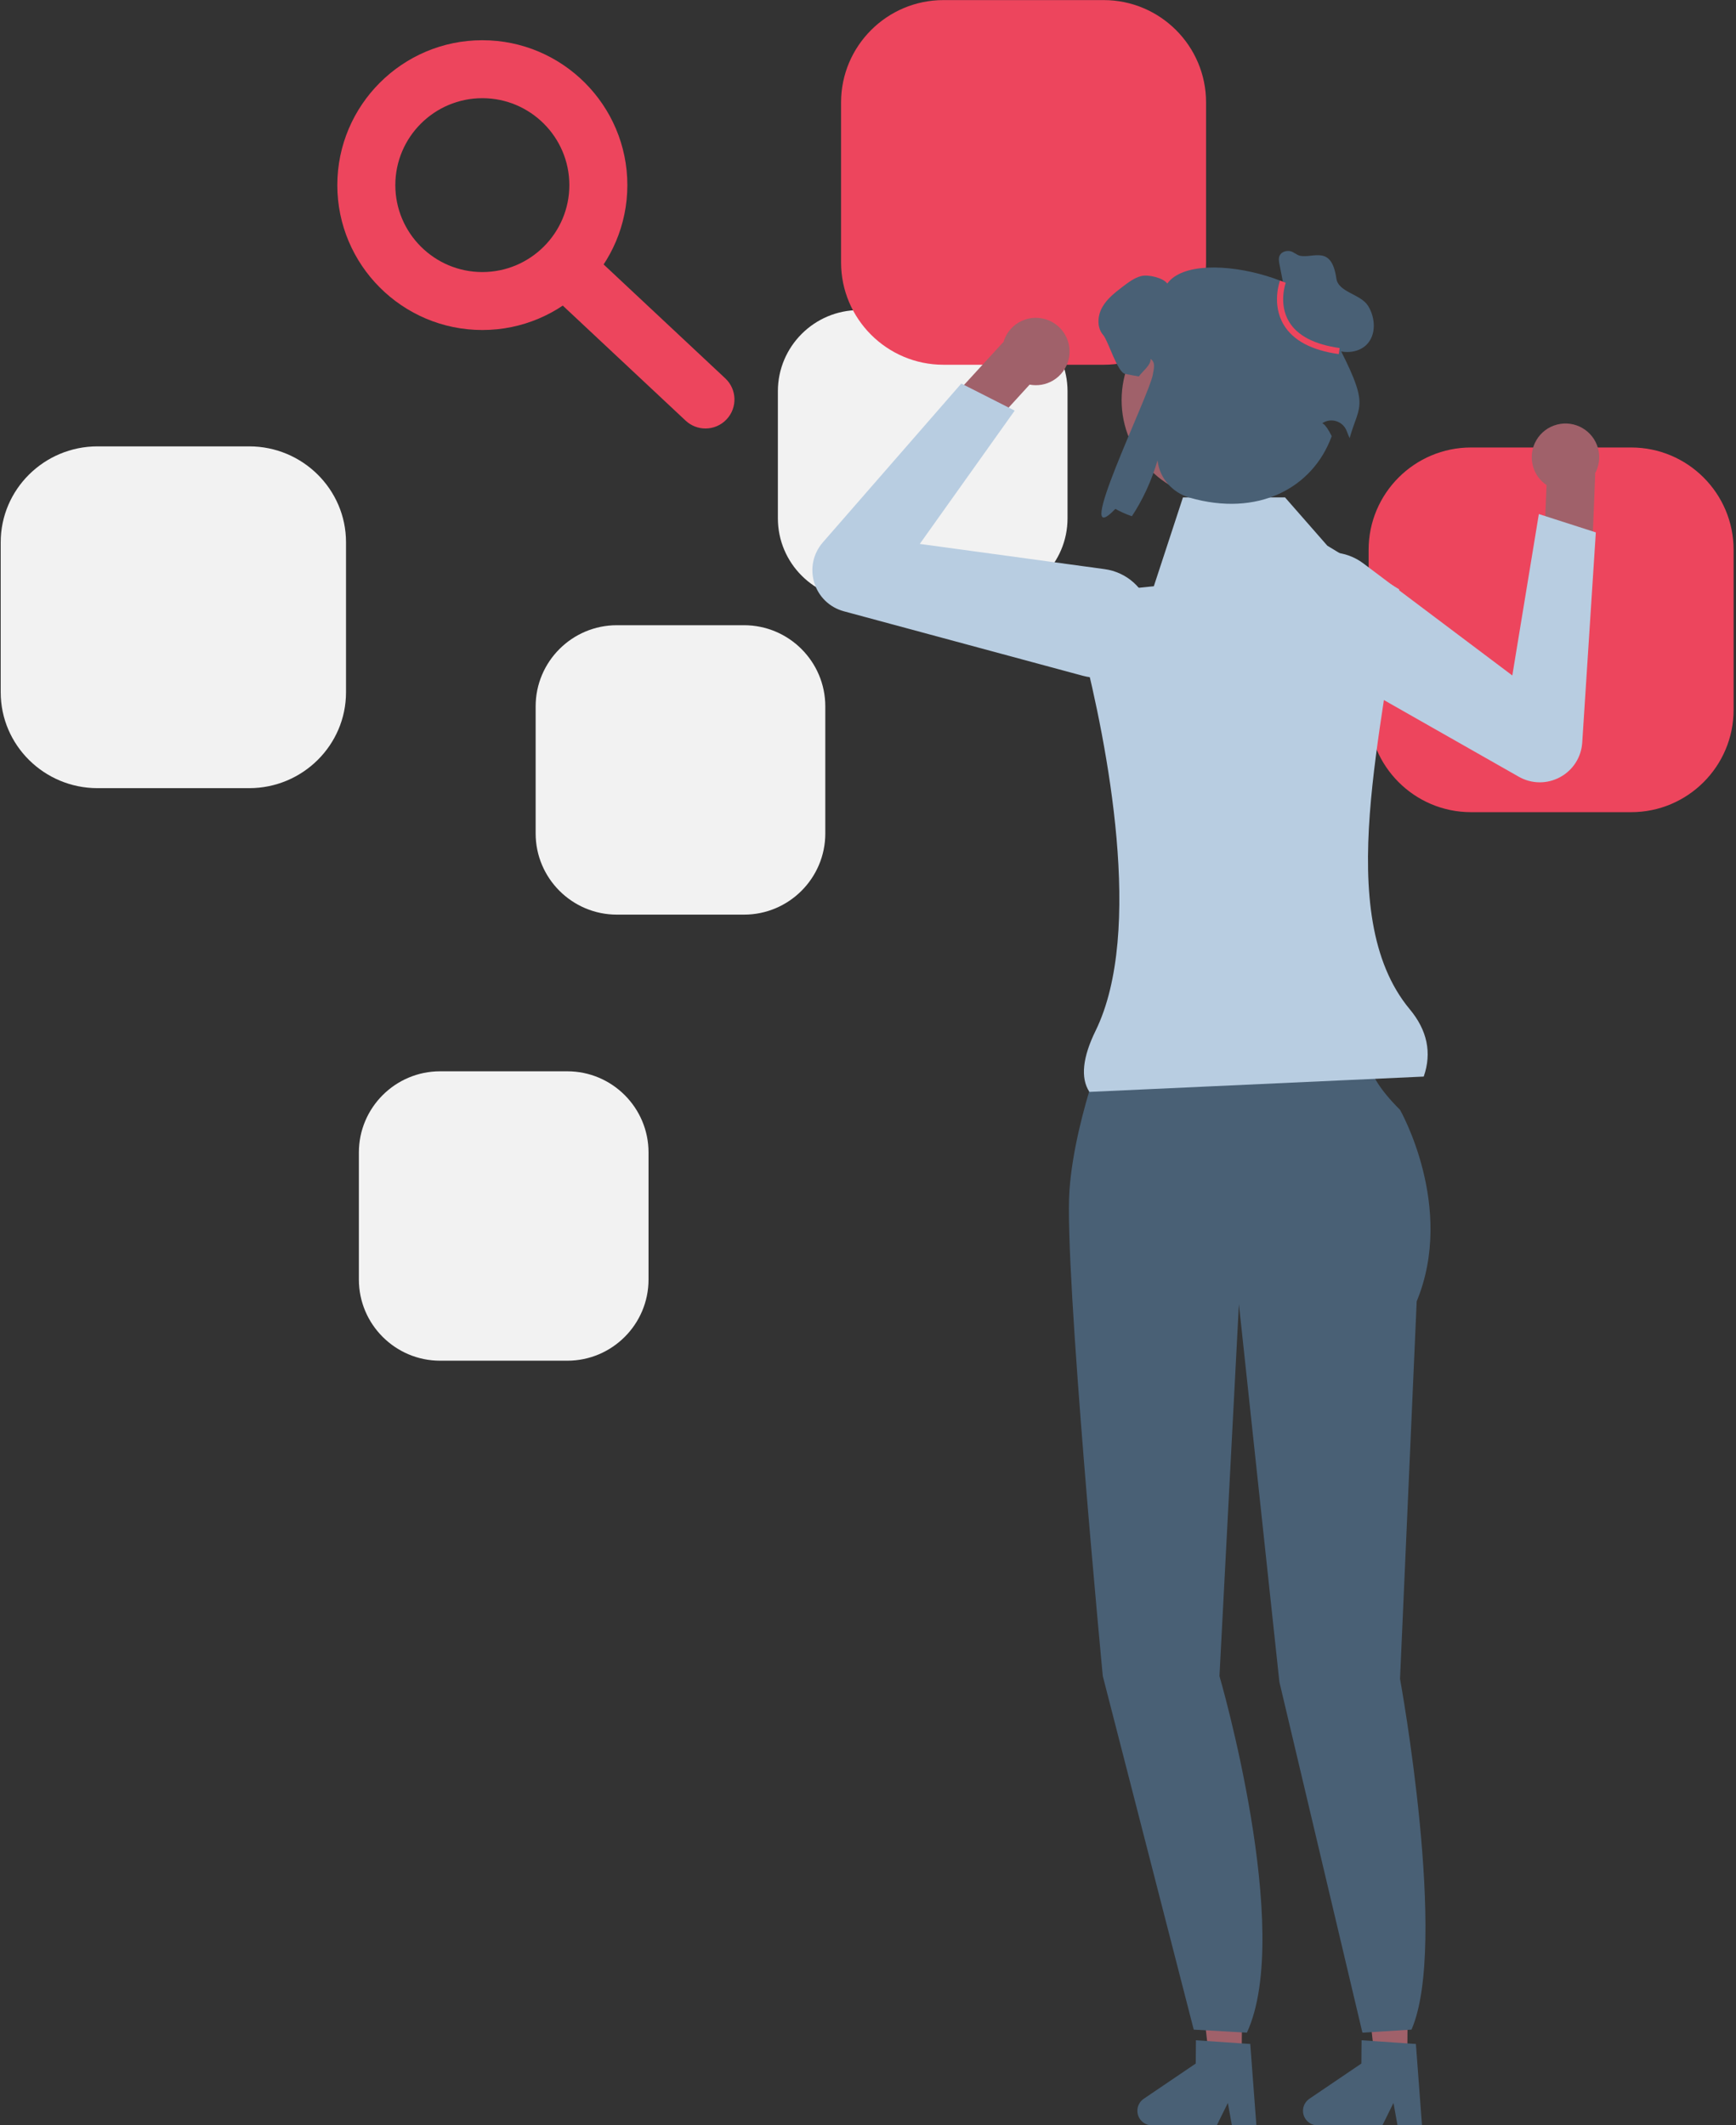 <?xml version="1.0" encoding="UTF-8" standalone="no"?>
<svg
   width="375"
   height="459"
   viewBox="0 0 375 459"
   fill="none"
   version="1.1"
   id="svg50"
   sodipodi:docname="SEO_drawing.svg"
   inkscape:version="1.1.2 (b8e25be833, 2022-02-05)"
   xmlns:inkscape="http://www.inkscape.org/namespaces/inkscape"
   xmlns:sodipodi="http://sodipodi.sourceforge.net/DTD/sodipodi-0.dtd"
   xmlns="http://www.w3.org/2000/svg"
   xmlns:svg="http://www.w3.org/2000/svg">
  <rect x="0" y="0" width="375" height="459" fill="#333333" stroke="none"/>
  <defs
     id="defs54" />
  <sodipodi:namedview
     id="namedview52"
     pagecolor="#ffffff"
     bordercolor="#666666"
     borderopacity="1.0"
     inkscape:pageshadow="2"
     inkscape:pageopacity="0.0"
     inkscape:pagecheckerboard="0"
     showgrid="false"
     inkscape:zoom="2.0000001"
     inkscape:cx="100.75"
     inkscape:cy="105"
     inkscape:window-width="3440"
     inkscape:window-height="1377"
     inkscape:window-x="-8"
     inkscape:window-y="-8"
     inkscape:window-maximized="1"
     inkscape:current-layer="svg50" />
  <path
     d="m 185.582,66.978 c -9.678,0 -17.55,7.866 -17.55,17.534 v 27.445 c 0,9.669 7.872,17.535 17.55,17.535 h 27.47 c 9.678,0 17.55,-7.866 17.55,-17.535 V 84.512 c 0,-9.668 -7.872,-17.534 -17.55,-17.534 z"
     fill="#f2f2f2"
     id="path4" />
  <path
     d="m 133.256,135.047 c -9.678,0 -17.55,7.866 -17.55,17.535 v 27.445 c 0,9.668 7.872,17.534 17.55,17.534 h 27.47 c 9.678,0 17.55,-7.866 17.55,-17.534 v -27.445 c 0,-9.669 -7.872,-17.535 -17.55,-17.535 z"
     fill="#f2f2f2"
     id="path6" />
  <path
     d="m 95.072,231.4 c -9.678,0 -17.55,7.865 -17.55,17.534 v 27.445 c 0,9.669 7.872,17.534 17.55,17.534 h 27.47 c 9.678,0 17.55,-7.865 17.55,-17.534 v -27.445 c 0,-9.669 -7.872,-17.534 -17.55,-17.534 z"
     fill="#f2f2f2"
     id="path8" />
  <path
     d="m 203.798,0.018 c -12.194,0 -22.114,9.911 -22.114,22.094 V 56.694 c 0,12.183 9.92,22.093 22.114,22.093 h 34.614 c 12.194,0 22.114,-9.91 22.114,-22.093 V 22.112 c 0,-12.183 -9.92,-22.094 -22.114,-22.094 z"
     fill="#ed455d"
     id="path10" />
  <path
     d="m 317.754,96.659 c -12.194,0 -22.114,9.911 -22.114,22.094 v 34.582 c 0,12.182 9.92,22.093 22.114,22.093 h 34.613 c 12.194,0 22.114,-9.911 22.114,-22.093 v -34.582 c 0,-12.183 -9.92,-22.094 -22.114,-22.094 z"
     fill="#ed455d"
     id="path12" />
  <path
     d="m 268.212,444.736 -7.032,-0.059 -3.113,-27.73 10.378,0.088 z"
     fill="#a0616a"
     id="path14" />
  <path
     d="m 245.688,455.907 c -0.015,1.73 1.38,3.153 3.117,3.169 l 13.981,0.116 2.447,-4.956 0.899,4.982 5.276,0.047 -1.333,-17.768 -1.835,-0.122 -7.486,-0.516 -2.415,-0.161 -0.042,5.027 -11.231,7.611 c -0.855,0.58 -1.369,1.54 -1.378,2.571 z"
     fill="#496075"
     id="path16" />
  <path
     d="m 303.988,444.736 -7.031,-0.059 -3.113,-27.73 10.378,0.088 z"
     fill="#a0616a"
     id="path18" />
  <path
     d="m 281.465,455.907 c -0.015,1.73 1.38,3.153 3.117,3.169 l 13.981,0.116 2.447,-4.956 0.899,4.982 5.275,0.047 -1.332,-17.768 -1.835,-0.122 -7.486,-0.516 -2.415,-0.161 -0.043,5.027 -11.23,7.611 c -0.855,0.58 -1.369,1.54 -1.378,2.571 z"
     fill="#496075"
     id="path20" />
  <path
     d="m 240.618,220.545 28.503,0.899 27.003,5.995 c 0,0 -2.7,3.298 6.301,12.29 0,0 12.001,20.983 3.6,41.367 l -3.6,81.534 c 0,0 10.497,57.476 2.477,75.768 l -10.601,0.662 -17.937,-75.767 -8.743,-81.598 -4.2,80.335 c 0,0 16.069,55.141 5.922,77.03 l -11.481,-0.662 -19.644,-76.368 c 0,0 -8.401,-88.128 -7.201,-104.915 1.201,-16.786 9.601,-36.57 9.601,-36.57 z"
     fill="#496075"
     id="path22" />
  <path
     d="m 336.338,91.709 c -3.896,1.008 -6.237,4.98 -5.228,8.873 0.462,1.784 1.551,3.235 2.967,4.194 l -0.001,0.01 -0.553,13.376 10.246,4.737 0.818,-20.584 -0.071,0.003 c 0.888,-1.582 1.195,-3.492 0.704,-5.386 -1.009,-3.893 -4.985,-6.231 -8.882,-5.223 z"
     fill="#a0616a"
     id="path24" />
  <path
     d="m 279.075,139.448 c -2.152,-2.132 -3.401,-5.021 -3.448,-8.164 -0.063,-4.216 2.052,-8.042 5.656,-10.235 4.151,-2.526 9.342,-2.27 13.224,0.65 l 32.173,24.202 5.733,-34.864 12.308,3.958 -2.937,45.399 c -0.205,3.175 -2.002,5.973 -4.805,7.483 -2.804,1.51 -6.13,1.472 -8.899,-0.101 l -46.495,-26.429 c -0.934,-0.531 -1.775,-1.171 -2.51,-1.899 z"
     fill="#b8cde1"
     id="path26" />
  <path
     d="m 230.017,72.207 c 2.057,3.457 0.919,7.924 -2.541,9.979 -1.585,0.942 -3.381,1.206 -5.062,0.891 l -0.007,0.008 -9.033,9.888 -10.614,-3.843 13.924,-15.193 0.049,0.052 c 0.484,-1.748 1.612,-3.321 3.295,-4.32 3.46,-2.055 7.932,-0.919 9.989,2.538 z"
     fill="#a0616a"
     id="path28" />
  <path
     d="m 233.919,145.971 -51.643,-13.937 c -3.075,-0.83 -5.463,-3.142 -6.39,-6.187 -0.927,-3.045 -0.231,-6.295 1.861,-8.695 l 29.907,-34.305 11.53,5.846 -20.498,28.792 39.902,5.444 c 4.815,0.657 8.681,4.127 9.849,8.84 1.014,4.093 -0.18,8.297 -3.196,11.247 -2.247,2.199 -5.171,3.373 -8.201,3.372 -1.035,0 -2.084,-0.137 -3.121,-0.417 z"
     fill="#b8cde1"
     id="path30" />
  <path
     d="m 307.545,232.54 -72.216,3.31 c -1.984,-3.01 -1.447,-7.534 1.331,-13.201 10.487,-21.393 2.523,-61.865 -2.835,-82.939 -1.504,-5.913 2.532,-11.791 8.608,-12.398 l 6.809,-0.68 6.294,-19.196 h 22.043 l 9.145,10.438 15.52,9.42 c -2.825,29.071 -14.862,70.123 2.286,90.71 3.751,4.502 4.814,9.372 3.015,14.536 z"
     fill="#b8cde1"
     id="path32" />
  <path
     d="m 263.754,107.879 c 11.858,0 21.471,-9.604 21.471,-21.451 0,-11.847 -9.613,-21.451 -21.471,-21.451 -11.858,0 -21.471,9.604 -21.471,21.451 0,11.847 9.613,21.451 21.471,21.451 z"
     fill="#a0616a"
     id="path34" />
  <path
     d="m 288.05,72.697 c 2.987,-10.881 -29.571,-20.212 -35.898,-11.45 -0.88,-1.245 -4.131,-2.002 -5.623,-1.62 -1.492,0.382 -2.746,1.338 -3.97,2.263 -1.684,1.291 -3.428,2.629 -4.46,4.486 -1.041,1.85 -1.202,4.372 0.198,5.977 1.11,1.276 3.059,8.059 4.727,8.396 1.162,0.237 2.142,0.428 2.983,0.565 0.75,-1.093 2.662,-2.466 2.524,-3.788 1.132,0.749 0.719,2.067 0.49,3.414 -0.76,4.485 -17.885,39.202 -8.077,28.972 0.972,0.573 2.173,1.108 3.558,1.597 2.348,-3.539 4.276,-7.712 5.546,-12.076 l 0.009,0.081 c 0.437,3.792 3.212,6.904 6.882,7.967 14.723,4.261 26.633,-1.992 30.73,-13.269 -1.5,-3.042 -2.153,-2.711 -2.019,-2.802 1.872,-1.26 4.445,-0.436 5.25,1.672 0.237,0.621 0.453,1.151 0.64,1.551 2.134,-7.628 4.673,-6.527 -3.49,-21.936 z"
     fill="#496075"
     id="path36" />
  <path
     d="m 277.893,64.802 -1.504,-7.682 c -0.127,-0.645 -0.247,-1.346 0.045,-1.936 0.374,-0.758 1.337,-1.072 2.174,-0.951 0.838,0.12 1.464,0.885 2.298,1.032 2.897,0.512 6.726,-2.347 7.764,4.885 0.433,3.016 5.249,3.334 6.858,5.922 1.608,2.588 1.806,6.324 -0.389,8.439 -1.754,1.688 -4.569,1.883 -6.846,1.02 -2.277,-0.862 -4.105,-2.605 -5.701,-4.442 -1.596,-1.837 -3.042,-3.826 -4.883,-5.418"
     fill="#496075"
     id="path38" />
  <path
     d="m 289.197,76.486 c -5.875,-0.82 -9.88,-2.954 -11.903,-6.344 -2.647,-4.438 -0.874,-9.323 -0.797,-9.529 l 1.242,0.461 c -0.017,0.045 -1.626,4.517 0.7,8.401 1.81,3.022 5.491,4.939 10.941,5.7 z"
     fill="#ed455d"
     id="path40" />
  <path
     d="m 104.191,71.282 c -17.272,0 -31.325,-14.041 -31.325,-31.297 0,-17.256 14.053,-31.297 31.325,-31.297 17.273,0 31.326,14.041 31.326,31.297 0,17.256 -14.053,31.297 -31.326,31.297 z m 0,-50.075 c -10.364,0 -18.795,8.423 -18.795,18.778 0,10.355 8.431,18.778 18.795,18.778 10.365,0 18.796,-8.423 18.796,-18.778 0,-10.355 -8.431,-18.778 -18.796,-18.778 z"
     fill="#ed455d"
     id="path42" />
  <path
     d="m 152.389,92.552 c -1.536,0 -3.075,-0.559 -4.283,-1.693 l -29.402,-27.529 c -2.527,-2.363 -2.655,-6.324 -0.287,-8.845 2.361,-2.531 6.326,-2.656 8.853,-0.287 l 29.401,27.529 c 2.527,2.363 2.656,6.324 0.288,8.845 -1.233,1.317 -2.9,1.981 -4.57,1.981 z"
     fill="#ed455d"
     id="path44" />
  <path
     d="m 21.075,96.416 c -11.537,0 -20.922,9.29 -20.922,20.708 v 32.412 c 0,11.418 9.384,20.707 20.922,20.707 h 32.747 c 11.537,0 20.922,-9.29 20.922,-20.707 v -32.412 c 0,-11.419 -9.384,-20.708 -20.922,-20.708 z"
     fill="#f2f2f2"
     id="path6-6-9"
     style="stroke-width:1.187" />
</svg>
